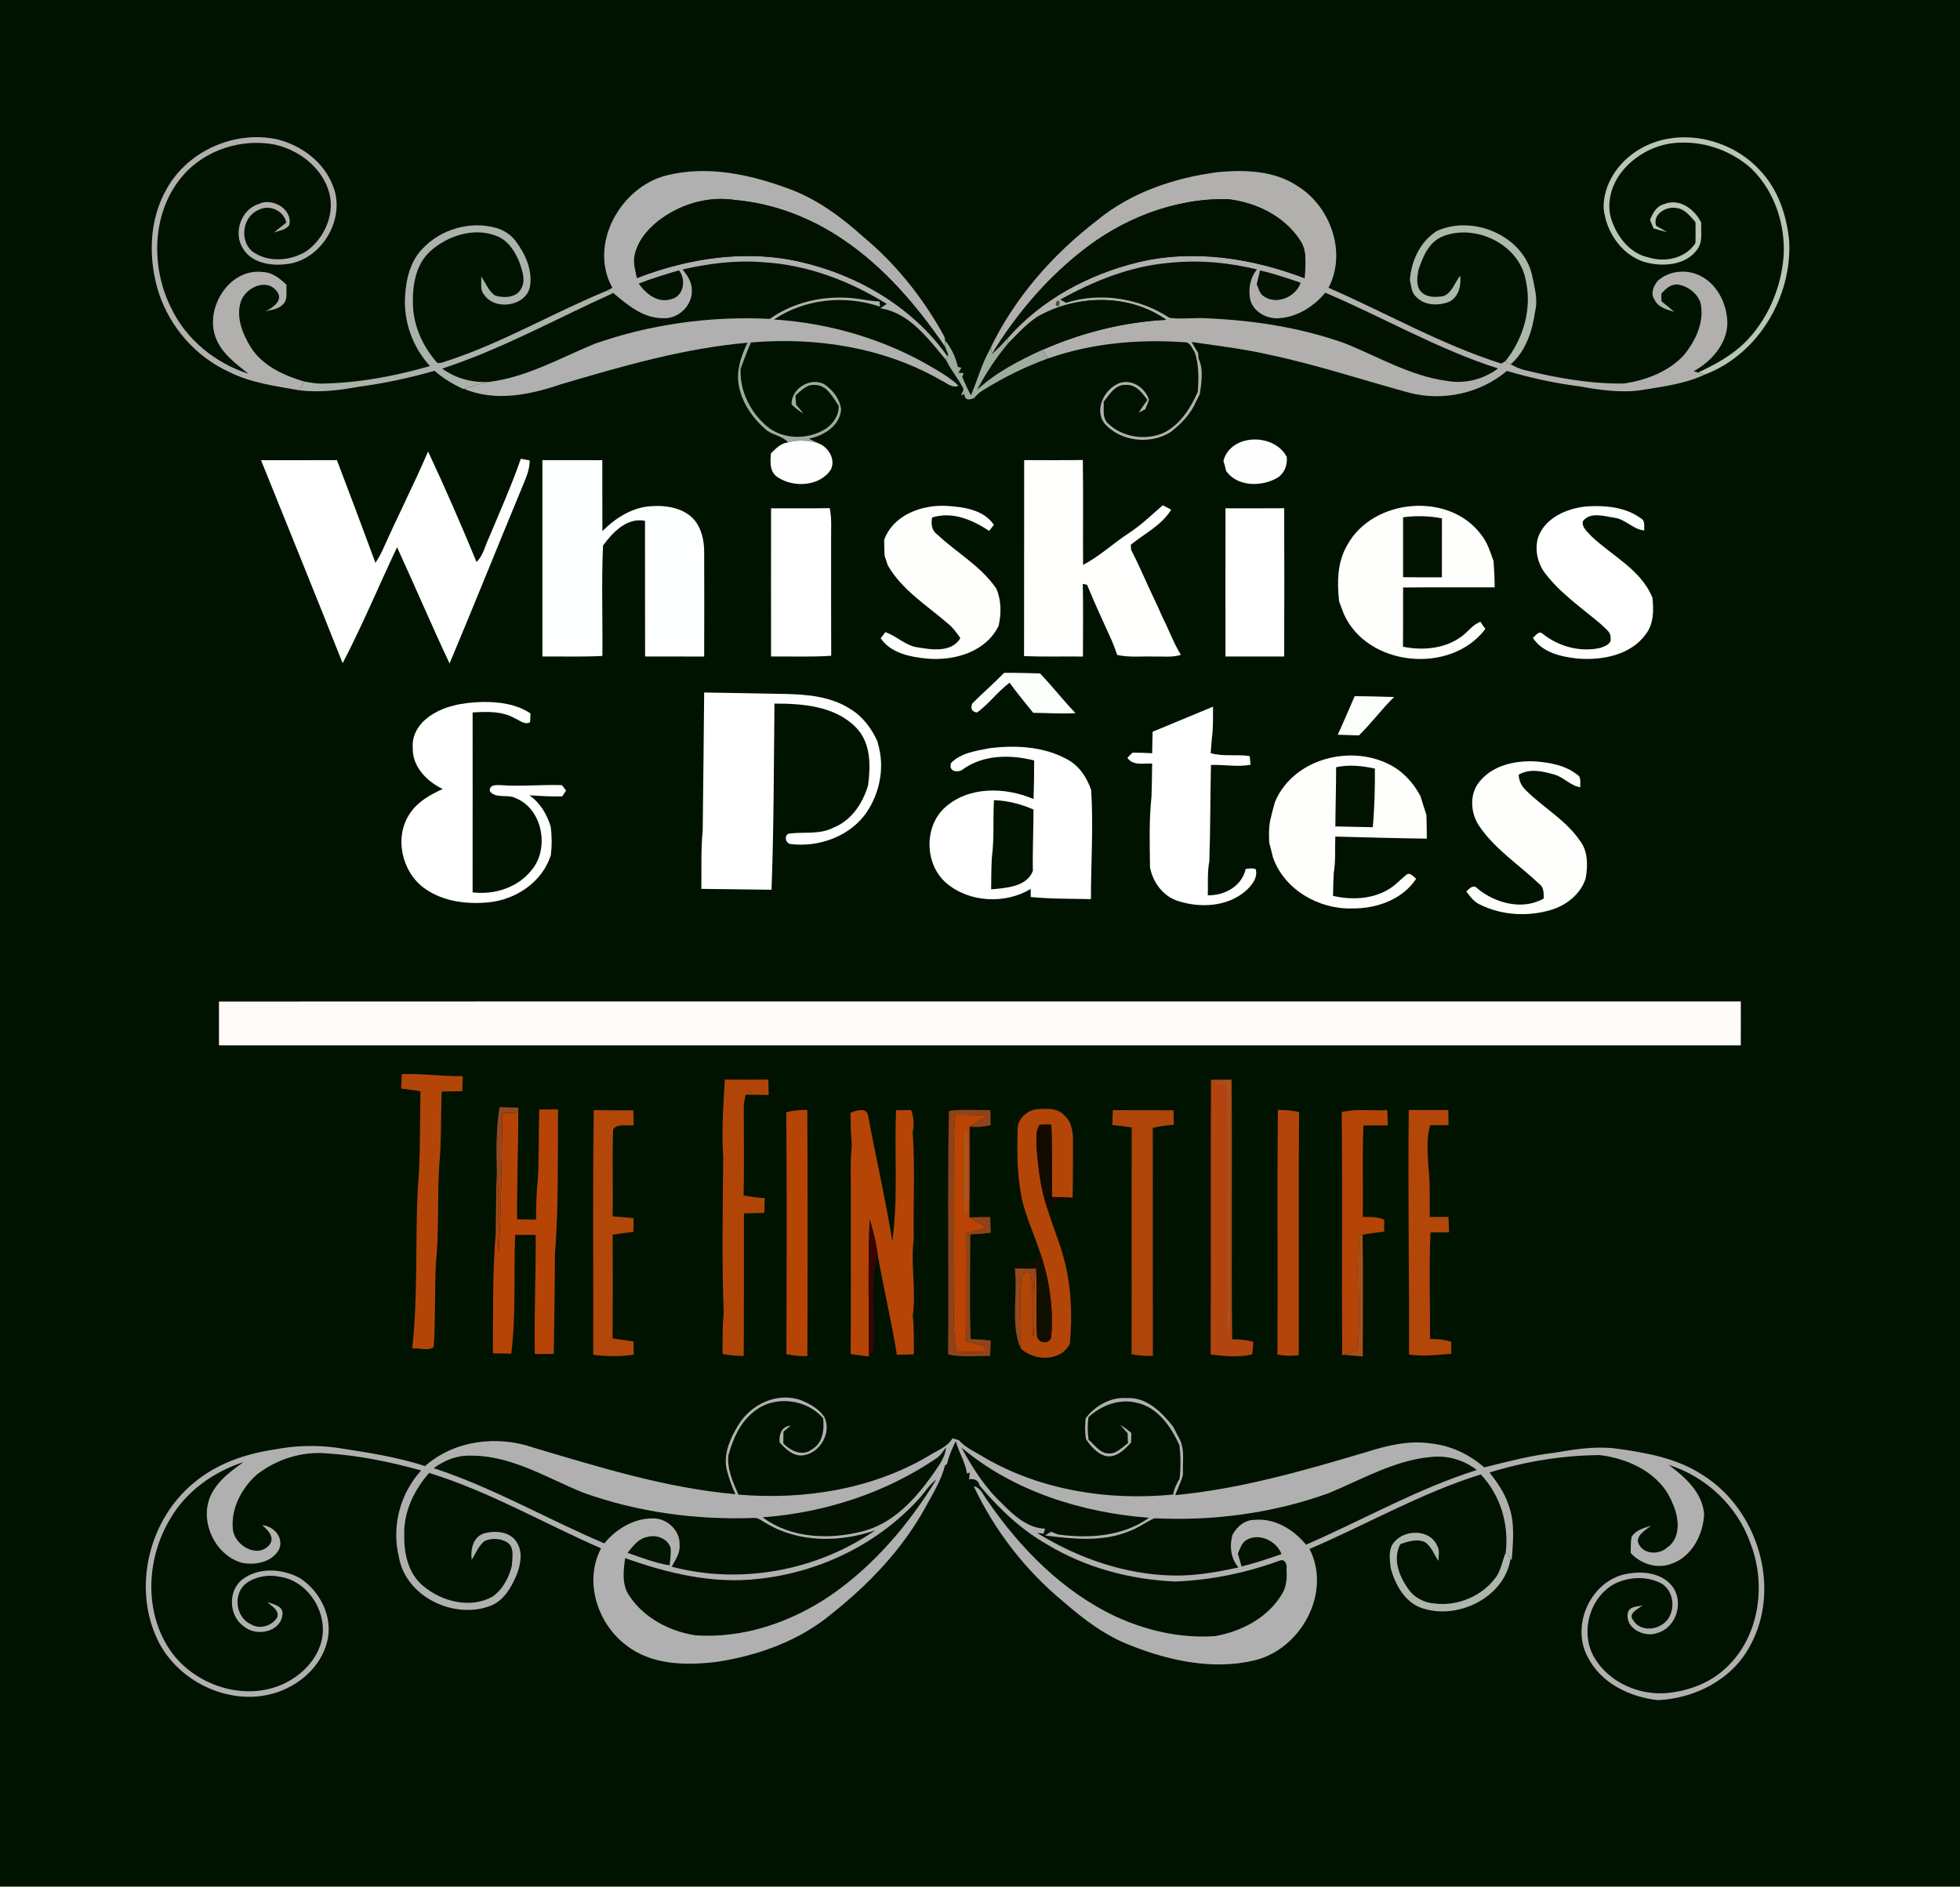 <?xml version="1.0" encoding="UTF-8" ?>
<!DOCTYPE svg PUBLIC "-//W3C//DTD SVG 1.1//EN" "http://www.w3.org/Graphics/SVG/1.1/DTD/svg11.dtd">
<svg width="642pt" height="618pt" viewBox="0 0 642 618" version="1.1" xmlns="http://www.w3.org/2000/svg">
<path fill="#001300" d=" M 0.00 0.00 L 642.00 0.00 L 642.00 618.00 L 0.00 618.00 L 0.00 0.00 Z" />
<path fill="#b1b0af" d=" M 54.69 61.70 C 61.70 49.24 77.24 42.52 91.12 45.72 C 98.93 47.76 106.11 53.15 109.04 60.84 C 113.54 71.80 105.02 85.82 93.14 86.59 C 88.27 87.09 82.34 85.97 79.62 81.46 C 76.28 76.35 78.91 68.59 84.80 66.79 C 89.19 64.67 95.93 68.47 94.75 73.69 C 93.65 75.39 91.40 75.49 89.70 76.19 C 91.05 75.08 92.42 73.99 93.79 72.90 C 92.93 68.98 88.22 66.85 84.70 68.76 C 79.43 70.93 78.34 78.78 82.68 82.38 C 87.81 86.10 95.05 85.51 100.29 82.34 C 106.47 77.96 110.06 69.59 107.55 62.20 C 104.98 54.47 97.64 49.02 89.85 47.33 C 79.18 45.33 67.46 49.02 60.20 57.18 C 49.69 68.98 49.17 87.21 56.08 100.93 C 61.04 111.25 70.54 118.97 81.38 122.43 C 77.23 119.11 72.58 115.76 70.65 110.59 C 66.96 100.89 75.18 87.67 86.14 89.12 C 89.24 89.20 91.72 91.26 93.86 93.30 C 93.62 95.41 94.45 98.08 92.68 99.70 C 91.21 101.31 88.92 101.45 86.94 101.98 C 89.34 100.89 93.06 98.26 90.62 95.36 C 87.22 90.95 80.41 94.27 78.90 98.74 C 77.22 103.92 79.46 109.39 82.16 113.79 C 86.06 119.87 92.97 123.01 99.67 124.98 C 99.18 125.95 98.69 126.91 98.21 127.88 C 90.37 126.48 82.29 125.48 75.09 121.86 C 64.21 116.90 55.71 107.26 52.00 95.92 C 48.47 84.82 48.73 71.94 54.69 61.70 Z" />
<path fill="#b9c5b7" d=" M 536.93 48.95 C 549.42 41.41 566.72 45.14 576.36 55.68 C 582.38 61.90 585.22 70.46 586.05 78.93 C 587.01 97.26 575.91 116.03 558.53 122.65 C 557.96 122.49 556.81 122.18 556.23 122.02 C 561.66 119.47 567.03 116.58 571.37 112.37 C 578.93 104.90 583.37 94.55 584.22 84.01 C 584.87 73.55 581.26 62.68 573.72 55.27 C 567.58 49.74 559.34 46.57 551.06 46.72 C 543.25 46.65 535.54 50.50 530.85 56.73 C 527.60 61.12 526.06 67.05 527.96 72.32 C 529.88 77.81 534.06 83.11 540.02 84.33 C 545.44 86.04 552.12 84.60 555.35 79.63 C 555.40 77.34 555.40 75.05 555.36 72.77 C 553.63 70.87 551.94 68.46 549.18 68.15 C 545.84 67.46 541.19 70.15 542.47 73.98 C 543.67 74.64 544.87 75.32 546.05 76.02 C 544.55 75.65 543.09 75.25 541.62 74.82 C 541.33 74.13 540.75 72.73 540.46 72.03 C 541.34 69.87 542.54 67.53 545.01 66.90 C 549.96 64.72 555.18 68.54 557.24 72.97 C 557.08 75.95 557.87 79.34 555.81 81.87 C 552.39 86.52 545.82 87.31 540.52 86.27 C 531.98 84.76 526.01 76.42 525.26 68.11 C 525.15 60.17 530.24 52.88 536.93 48.95 Z" />
<path fill="#b1b0b0" d=" M 218.34 57.45 C 231.63 54.11 245.66 57.10 258.26 61.79 C 267.42 65.13 275.39 70.92 282.58 77.42 C 293.02 86.04 301.65 96.75 308.35 108.50 C 308.80 109.46 309.58 110.38 309.55 111.50 L 309.59 113.68 C 300.37 100.20 289.57 87.45 275.89 78.31 C 265.46 71.26 253.34 66.63 240.77 65.52 C 232.56 64.24 224.06 66.52 217.26 71.18 C 213.06 74.08 209.26 78.06 208.00 83.15 C 207.22 85.78 208.17 88.48 208.63 91.08 C 225.60 84.52 244.41 81.63 262.32 85.81 C 281.17 90.15 299.09 100.71 310.34 116.66 L 309.83 117.85 C 303.99 110.95 297.92 102.44 288.34 100.99 C 289.03 100.50 289.73 100.02 290.43 99.54 C 278.25 91.97 264.41 86.72 250.00 85.90 C 241.13 85.17 232.20 86.27 223.56 88.28 C 225.17 90.18 226.65 92.44 226.61 95.03 C 226.86 100.10 222.09 104.63 217.05 104.23 C 210.59 104.22 205.54 99.87 200.88 95.99 C 200.37 95.80 199.35 95.41 198.84 95.21 C 199.27 94.98 200.15 94.51 200.59 94.28 C 192.66 80.04 203.26 61.22 218.34 57.45 Z" />
<path fill="#b1b0af" d=" M 359.27 72.26 C 370.43 63.00 384.70 58.23 398.92 56.38 C 407.78 55.56 417.44 55.85 425.08 60.99 C 435.83 67.68 441.21 82.75 435.16 94.25 C 454.03 102.50 472.04 112.82 491.73 119.09 C 492.06 118.90 492.72 118.54 493.06 118.35 C 493.50 118.59 494.39 119.08 494.83 119.32 C 496.44 120.29 498.19 120.98 500.03 121.38 C 510.49 123.90 521.20 125.79 531.99 125.62 C 539.10 124.54 546.42 121.82 551.44 116.46 C 555.39 111.72 558.41 105.40 556.98 99.11 C 555.89 96.07 553.00 93.84 549.88 93.24 C 547.49 92.84 545.53 94.55 544.16 96.28 C 544.18 96.88 544.20 98.08 544.22 98.67 C 545.60 99.84 547.00 100.98 548.41 102.13 C 545.95 101.41 543.06 100.67 541.91 98.09 C 540.54 96.10 541.62 93.65 543.00 92.00 C 546.43 88.85 551.76 88.18 556.01 89.93 C 562.29 92.46 565.77 99.46 565.81 105.97 C 565.60 112.83 560.49 118.43 554.77 121.61 C 555.13 121.71 555.86 121.92 556.23 122.02 C 556.81 122.18 557.96 122.49 558.53 122.65 C 552.04 125.73 544.82 126.60 537.81 127.76 C 531.04 128.79 524.22 127.78 517.56 126.59 C 509.44 125.56 501.43 123.82 493.59 121.51 C 484.82 128.88 472.67 131.52 461.59 128.65 C 446.42 124.51 431.46 119.53 416.05 116.26 C 407.56 114.29 398.90 113.28 390.29 112.02 C 391.01 113.23 391.73 114.45 392.46 115.66 C 392.49 116.12 392.55 117.02 392.58 117.48 C 394.28 120.98 393.54 125.33 393.00 129.10 C 392.57 129.92 392.15 130.75 391.74 131.59 C 390.03 135.62 386.89 138.86 383.47 141.50 C 376.92 145.71 367.20 144.70 361.93 138.88 C 358.09 134.21 361.91 126.93 367.15 125.34 C 371.15 124.33 375.17 127.21 376.37 130.99 C 375.93 132.01 375.52 133.03 375.12 134.07 C 374.58 134.34 373.51 134.89 372.97 135.17 C 373.90 133.77 374.85 132.38 375.83 131.01 C 374.16 128.71 372.13 125.93 368.94 126.07 C 365.37 125.78 363.42 129.21 361.50 131.61 C 361.69 133.97 360.94 136.85 362.91 138.67 C 367.68 143.37 375.52 144.45 381.53 141.61 C 386.76 138.80 390.05 133.57 392.36 128.27 C 392.61 123.95 392.77 119.54 391.34 115.39 C 390.43 114.12 389.89 111.98 387.94 112.11 C 372.92 111.05 357.59 112.40 343.32 117.41 C 342.86 116.70 341.94 115.28 341.49 114.57 C 354.28 108.98 368.02 105.46 381.99 104.76 C 369.76 96.08 352.53 96.47 339.75 103.80 C 336.08 106.28 333.09 109.61 329.99 112.74 L 330.16 110.65 C 341.17 98.06 356.70 89.82 372.84 85.89 C 391.01 81.54 410.07 84.57 427.32 91.11 C 427.51 86.87 428.36 82.13 425.66 78.46 C 420.45 70.65 411.14 66.17 401.97 65.23 C 384.48 64.93 367.36 71.74 353.84 82.65 C 342.27 91.87 332.60 103.37 324.91 115.97 L 324.61 113.81 L 324.19 114.53 C 332.15 97.78 344.62 83.51 359.27 72.26 Z" />
<path fill="#011300" d=" M 217.26 71.18 C 224.06 66.52 232.56 64.24 240.77 65.52 C 253.34 66.63 265.46 71.26 275.89 78.31 C 289.57 87.45 300.37 100.20 309.59 113.68 C 309.92 114.48 310.26 115.28 310.57 116.09 L 310.34 116.66 C 299.09 100.71 281.17 90.15 262.32 85.81 C 244.41 81.63 225.60 84.52 208.63 91.08 C 208.17 88.48 207.22 85.78 208.00 83.15 C 209.26 78.06 213.06 74.08 217.26 71.18 Z" />
<path fill="#011300" d=" M 353.84 82.65 C 367.36 71.74 384.48 64.93 401.97 65.23 C 411.14 66.17 420.45 70.65 425.66 78.46 C 428.36 82.13 427.51 86.87 427.32 91.11 C 410.07 84.57 391.01 81.54 372.84 85.89 C 356.70 89.82 341.17 98.06 330.16 110.65 C 328.53 112.54 326.77 114.32 324.91 115.97 C 332.60 103.37 342.27 91.87 353.84 82.65 Z" />
<path fill="#acb2ab" d=" M 138.44 81.43 C 144.45 75.01 154.08 72.29 162.55 74.66 C 165.07 75.41 167.39 76.89 168.95 79.03 C 172.10 83.24 174.50 88.51 173.58 93.89 C 172.31 100.39 162.10 101.85 158.59 96.54 C 157.09 94.93 157.84 92.53 157.58 90.57 C 159.11 92.61 159.98 95.37 162.19 96.81 C 165.05 97.69 169.16 97.59 170.71 94.55 C 172.25 91.89 171.09 88.77 170.22 86.09 C 168.77 82.53 166.53 78.81 162.77 77.34 C 155.43 74.38 146.83 77.08 141.10 82.15 C 136.09 86.55 135.02 93.66 135.27 99.98 C 135.48 106.99 138.62 113.70 143.24 118.89 C 144.53 119.10 145.75 118.35 146.98 118.05 C 164.96 112.08 181.37 102.37 198.84 95.21 C 199.35 95.41 200.37 95.80 200.88 95.99 C 182.26 104.36 164.31 114.39 144.84 120.74 C 149.31 124.01 154.86 125.46 160.37 125.08 C 157.52 125.71 154.70 126.50 151.90 127.33 L 151.64 127.40 C 148.31 125.81 145.11 123.90 142.32 121.46 C 134.19 123.79 125.91 125.59 117.51 126.68 C 111.15 127.86 104.67 128.63 98.21 127.88 C 98.69 126.91 99.18 125.95 99.67 124.98 C 101.42 125.26 103.17 125.63 104.96 125.66 C 117.12 125.51 129.17 123.26 140.84 119.91 C 135.20 113.79 132.16 105.37 132.68 97.05 C 132.99 91.48 134.39 85.52 138.44 81.43 Z" />
<path fill="#acb8ac" d=" M 470.58 75.70 C 482.35 70.24 498.83 77.11 501.83 90.11 C 502.55 93.97 503.83 97.92 502.86 101.85 C 501.98 108.21 499.84 115.04 494.83 119.32 C 494.39 119.08 493.50 118.59 493.06 118.35 C 499.06 110.89 501.93 100.93 499.70 91.50 C 497.41 79.89 483.08 73.10 472.41 77.50 C 467.94 79.35 465.96 84.30 464.57 88.58 C 464.20 90.87 463.73 93.70 465.48 95.57 C 467.39 97.57 470.42 97.40 472.92 96.98 C 475.70 95.78 476.53 92.51 478.28 90.29 C 478.70 93.45 477.81 97.20 474.79 98.81 C 471.25 100.26 466.48 100.16 463.78 97.13 C 462.23 95.77 462.29 93.58 461.81 91.73 C 462.23 85.47 465.19 79.14 470.58 75.70 Z" />
<path fill="#011300" d=" M 347.27 98.13 C 358.32 92.01 370.30 87.16 383.00 86.10 C 392.61 85.10 402.35 85.95 411.72 88.26 C 409.39 91.12 408.78 94.82 409.56 98.38 C 410.75 102.28 415.04 104.55 418.97 104.23 C 424.94 103.84 430.33 100.42 434.08 95.88 C 453.05 103.91 470.98 114.42 490.68 120.69 C 485.94 124.30 479.72 125.83 473.85 124.76 C 461.99 123.15 451.55 116.91 440.61 112.50 C 425.99 107.26 410.48 104.90 395.01 104.25 C 391.04 104.00 387.04 104.64 383.11 104.13 C 373.28 97.67 360.43 95.60 349.20 99.19 C 348.55 98.84 347.90 98.49 347.27 98.13 Z" />
<path fill="#021302" d=" M 209.20 92.90 C 213.51 91.18 217.96 89.87 222.41 88.55 C 224.79 91.58 224.03 97.00 219.88 97.99 C 215.46 99.40 211.59 96.28 209.20 92.90 Z" />
<path fill="#031301" d=" M 411.64 93.11 C 412.02 91.61 412.38 90.10 412.73 88.59 C 417.25 89.60 421.63 91.13 426.02 92.59 C 424.52 97.29 418.09 100.00 413.94 97.05 C 412.54 96.19 412.27 94.48 411.64 93.11 Z" />
<path fill="#b1b0b0" d=" M 252.15 104.45 C 260.03 98.88 269.96 96.71 279.50 97.69 C 282.36 98.00 285.18 98.69 288.08 98.74 C 288.12 99.17 288.20 100.02 288.24 100.45 C 276.88 96.55 263.56 97.86 253.54 104.65 C 272.29 105.88 290.80 111.42 306.86 121.23 C 309.38 122.70 311.84 124.31 313.96 126.34 C 311.89 127.30 310.12 125.43 308.34 124.64 C 289.60 113.79 267.38 110.36 245.99 112.18 C 245.70 112.20 245.11 112.24 244.82 112.26 C 223.96 114.11 203.77 119.95 183.78 125.87 C 173.62 129.34 162.18 131.71 151.90 127.33 C 154.70 126.50 157.52 125.71 160.37 125.08 C 172.63 123.50 183.47 117.28 194.72 112.64 C 213.06 106.17 232.74 103.49 252.15 104.45 Z" />
<path fill="#48534a" d=" M 345.93 98.86 C 347.81 97.19 347.14 101.96 345.79 99.82 L 345.93 98.86 Z" />
<path fill="#021301" d=" M 339.75 103.80 C 352.53 96.47 369.76 96.08 381.99 104.76 C 368.02 105.46 354.28 108.98 341.49 114.57 C 333.88 118.05 326.28 121.95 320.08 127.67 C 322.85 122.35 326.15 117.34 329.99 112.74 C 333.09 109.61 336.08 106.28 339.75 103.80 Z" />
<path fill="#9eab9f" d=" M 324.91 115.97 C 326.77 114.32 328.53 112.54 330.16 110.65 L 329.99 112.74 C 326.15 117.34 322.85 122.35 320.08 127.67 C 326.28 121.95 333.88 118.05 341.49 114.57 C 341.94 115.28 342.86 116.70 343.32 117.41 C 335.79 120.13 328.59 123.68 321.82 127.93 C 320.74 128.56 319.87 129.47 319.06 130.41 C 317.66 130.92 316.11 131.44 315.85 129.07 L 314.79 129.50 C 315.02 128.62 316.04 127.62 315.27 126.74 C 313.59 123.69 311.34 120.98 309.83 117.85 L 310.34 116.66 L 310.57 116.09 C 310.26 115.28 309.92 114.48 309.59 113.68 L 309.55 111.50 C 311.65 114.00 313.03 117.02 313.76 120.19 L 314.90 120.45 L 313.95 122.10 C 314.37 122.13 315.22 122.19 315.64 122.22 C 315.52 122.54 315.29 123.20 315.18 123.53 C 316.07 125.55 316.98 127.56 318.02 129.51 C 320.15 124.55 321.54 119.25 324.19 114.53 L 324.61 113.81 L 324.91 115.97 Z" />
<path fill="#9eab9f" d=" M 244.82 112.26 C 245.11 112.24 245.70 112.20 245.99 112.18 C 244.67 114.97 243.71 117.91 242.59 120.78 C 242.22 128.08 245.84 135.19 251.39 139.80 C 256.75 144.12 264.84 144.05 270.53 140.42 C 272.99 138.72 274.82 135.99 274.71 132.90 C 272.76 130.16 270.89 126.09 266.99 126.10 C 264.29 125.79 262.37 127.99 260.53 129.58 C 260.59 130.33 260.72 131.83 260.78 132.58 C 261.59 133.52 262.39 134.47 263.17 135.45 C 261.74 134.66 260.50 133.61 259.30 132.54 C 258.95 127.08 266.17 123.01 270.60 126.28 C 273.10 128.18 275.18 130.98 275.51 134.17 C 275.09 139.52 269.75 142.80 264.92 143.67 C 265.75 144.07 267.41 144.88 268.25 145.28 C 264.96 144.21 261.46 143.99 258.12 144.92 C 256.18 142.57 252.65 142.60 250.52 140.40 C 244.79 135.45 240.28 127.38 242.18 119.69 C 242.68 117.09 243.72 114.65 244.82 112.26 Z" />
<path fill="#fdfefd" d=" M 258.12 144.92 C 261.46 143.99 264.96 144.21 268.25 145.28 C 271.42 146.59 273.78 150.53 272.14 153.84 C 268.51 159.36 259.93 159.81 254.75 156.34 C 252.04 154.63 252.27 151.26 252.52 148.49 C 254.14 146.96 255.74 145.14 258.12 144.92 Z" />
<path fill="#fdfefd" d=" M 400.73 150.96 C 403.17 141.90 417.43 141.81 421.49 149.69 C 421.78 152.59 420.50 155.51 417.82 156.83 C 412.74 159.48 405.18 159.33 401.62 154.29 C 401.38 153.16 401.08 152.05 400.73 150.96 Z" />
<path fill="#fefffe" d=" M 140.22 147.89 C 145.81 159.81 151.06 171.91 156.09 184.08 C 158.31 181.96 158.87 178.76 160.18 176.09 C 163.75 167.53 167.56 159.05 170.59 150.28 C 171.56 150.45 172.52 150.63 173.49 150.81 C 173.54 153.75 172.32 156.45 171.23 159.10 C 163.19 178.49 155.38 197.97 147.26 217.33 C 141.31 204.74 135.89 191.91 130.06 179.26 C 124.07 191.90 118.70 204.85 112.23 217.24 C 103.43 195.03 94.43 172.90 85.50 150.74 C 93.79 150.72 102.07 150.73 110.36 150.73 C 114.64 161.91 118.83 173.13 122.97 184.36 C 124.00 182.82 124.89 181.20 125.63 179.50 C 130.37 168.91 135.63 158.55 140.22 147.89 Z" />
<path fill="#feffff" d=" M 177.66 150.73 C 184.20 150.73 190.74 150.71 197.29 150.74 C 197.32 158.49 197.26 166.23 197.31 173.98 C 201.56 169.72 206.96 166.24 213.11 165.82 C 218.20 165.43 224.07 166.32 227.54 170.45 C 229.89 173.37 230.68 177.26 230.65 180.95 C 230.70 192.32 230.69 203.69 230.65 215.06 C 224.20 215.04 217.75 215.06 211.30 215.04 C 211.24 200.23 211.32 185.42 211.27 170.61 C 205.34 169.42 200.70 174.39 197.52 178.69 C 196.99 190.71 197.43 202.81 197.31 214.86 C 190.77 215.22 184.21 214.99 177.66 215.05 C 177.64 193.61 177.65 172.17 177.66 150.73 Z" />
<path fill="#fffffe" d=" M 335.43 214.93 C 335.49 193.53 335.41 172.13 335.47 150.72 C 341.87 150.72 348.27 150.78 354.68 150.68 C 354.85 162.13 354.69 173.59 354.76 185.05 C 360.12 182.24 364.58 178.04 369.63 174.72 C 373.71 172.07 377.20 168.69 380.86 165.51 C 381.55 165.87 382.93 166.59 383.62 166.95 C 380.53 172.04 374.89 174.79 370.38 178.44 C 370.41 178.87 370.47 179.71 370.51 180.13 C 371.49 181.99 372.38 183.91 373.28 185.82 C 375.23 190.18 377.26 194.51 379.29 198.84 C 379.77 199.94 380.26 201.04 380.76 202.15 C 382.84 206.23 384.39 210.59 386.80 214.51 C 383.97 215.42 380.96 214.97 378.05 215.06 C 374.02 214.93 369.93 215.43 365.96 214.54 C 365.43 212.98 364.81 211.46 364.21 209.94 C 361.48 203.84 358.60 197.79 356.09 191.59 C 355.73 191.51 355.02 191.33 354.67 191.24 C 354.84 199.18 354.72 207.12 354.72 215.06 C 348.29 215.00 341.86 215.16 335.43 214.93 Z" />
<path fill="#fefffd" d=" M 289.61 176.81 C 292.64 168.64 301.91 165.30 310.00 165.71 C 315.57 166.05 322.15 166.90 325.54 171.92 C 325.16 172.42 324.39 173.40 324.00 173.90 C 318.56 170.31 311.89 167.39 305.30 169.53 C 304.94 171.57 305.12 173.75 306.97 175.05 C 313.34 181.07 321.34 185.42 326.36 192.84 C 328.01 196.66 328.00 200.97 327.10 204.98 C 322.97 213.51 312.80 216.45 303.98 215.76 C 298.38 215.25 291.86 214.06 288.47 209.08 C 288.86 208.58 289.62 207.58 290.00 207.08 C 293.80 208.35 296.69 211.65 300.85 212.09 C 305.41 212.88 311.78 213.74 314.56 209.04 C 313.42 207.34 312.21 205.67 310.62 204.37 C 303.69 198.35 295.47 193.33 290.79 185.17 C 290.46 184.12 290.11 183.08 289.75 182.04 C 289.67 180.30 289.63 178.55 289.61 176.81 Z" />
<path fill="#ffffff" d=" M 401.41 166.50 C 407.82 166.51 414.23 166.52 420.64 166.48 C 420.70 182.67 420.69 198.86 420.64 215.05 C 414.23 215.05 407.81 215.04 401.40 215.05 C 401.40 198.87 401.37 182.68 401.41 166.50 Z" />
<path fill="#fefffd" d=" M 441.32 178.51 C 449.66 163.27 474.52 160.99 485.06 175.02 C 487.17 177.57 488.12 180.76 489.22 183.82 C 489.43 186.68 489.58 189.54 489.57 192.40 C 479.57 192.44 469.58 192.34 459.58 192.45 C 459.56 198.92 459.62 205.38 459.54 211.84 C 465.99 213.15 473.19 212.55 478.63 208.56 C 480.85 207.07 482.31 204.56 484.95 203.70 C 485.43 204.49 485.97 205.26 486.54 206.01 C 475.25 221.09 447.68 218.44 440.10 200.93 C 439.63 199.65 439.15 198.36 438.65 197.09 C 437.92 190.81 437.99 184.11 441.32 178.51 Z" />
<path fill="#fefffe" d=" M 503.75 176.18 C 506.06 169.48 513.46 166.39 520.03 165.86 C 525.97 165.51 532.47 166.13 537.41 169.75 C 539.00 170.53 538.45 172.36 538.59 173.76 C 534.94 173.44 532.48 170.11 528.86 169.60 C 525.47 169.13 520.91 167.51 518.45 170.76 C 518.10 172.86 520.04 174.24 521.26 175.65 C 528.09 182.14 537.53 186.60 541.26 195.79 C 541.70 199.88 541.70 204.35 539.06 207.78 C 534.09 214.62 524.88 216.32 516.94 215.74 C 511.49 215.17 505.29 213.85 502.09 208.94 C 503.06 208.26 503.99 206.41 505.32 207.61 C 510.54 211.80 517.56 213.70 524.16 212.24 C 525.60 211.72 527.91 210.98 527.55 209.01 C 527.72 206.97 525.68 205.85 524.48 204.54 C 518.18 199.19 511.19 194.46 506.13 187.82 C 503.61 184.57 502.68 180.15 503.75 176.18 Z" />
<path fill="#ffffff" d=" M 252.56 166.50 C 258.96 166.47 265.37 166.57 271.78 166.45 C 272.51 169.91 272.18 173.46 272.23 176.97 C 272.25 189.58 272.19 202.20 272.26 214.81 C 265.70 215.27 259.13 214.97 252.56 215.04 C 252.53 198.86 252.55 182.68 252.56 166.50 Z" />
<path fill="#021301" d=" M 459.58 169.45 C 463.81 168.87 468.11 168.97 472.31 169.80 C 472.29 176.23 472.32 182.67 472.29 189.10 C 468.05 189.12 463.81 189.13 459.58 189.07 C 459.57 182.53 459.58 175.99 459.58 169.45 Z" />
<path fill="#fcfefb" d=" M 328.90 220.41 C 332.82 220.33 336.74 220.52 340.66 220.59 C 344.69 224.78 348.24 229.40 352.27 233.59 C 347.65 233.89 343.04 233.54 338.43 233.49 C 335.81 230.23 333.13 227.02 330.69 223.63 C 326.81 226.53 323.95 230.56 320.03 233.39 C 318.27 233.19 317.83 231.93 318.47 230.45 C 321.85 227.01 325.54 223.88 328.90 220.41 Z" />
<path fill="#ffffff" d=" M 230.65 226.84 C 239.46 226.97 248.27 227.15 257.09 227.31 C 264.43 227.46 272.18 228.14 278.52 232.24 C 282.56 234.67 285.45 238.56 287.39 242.80 C 287.53 243.36 287.81 244.49 287.95 245.05 C 289.65 252.15 287.98 259.88 283.98 265.93 C 278.62 273.87 268.38 277.61 259.07 276.49 C 257.08 276.39 256.66 273.02 258.88 273.02 C 263.55 272.45 268.59 273.41 272.96 271.12 C 278.90 268.79 282.59 263.14 284.35 257.24 C 285.18 250.81 285.30 243.49 280.53 238.45 C 273.61 231.27 263.07 230.46 253.68 230.47 C 253.45 250.80 253.49 271.14 252.71 291.45 C 245.05 291.34 237.38 291.24 229.72 291.16 C 229.83 284.77 229.56 278.37 230.17 272.00 C 230.39 256.95 230.48 241.89 230.65 226.84 Z" />
<path fill="#fcfefc" d=" M 440.76 234.88 C 441.74 232.60 442.74 230.32 443.73 228.05 C 448.03 228.05 452.34 228.20 456.64 228.31 C 452.57 232.30 449.19 236.92 445.11 240.90 C 442.80 240.81 440.49 240.75 438.18 240.67 C 439.07 238.75 439.93 236.82 440.76 234.88 Z" />
<path fill="#fefffe" d=" M 140.03 235.12 C 145.10 231.17 151.72 230.13 157.98 229.94 C 163.41 229.87 169.14 230.60 173.75 233.69 C 173.74 234.65 173.70 235.61 173.62 236.57 C 171.86 237.59 170.21 235.91 168.64 235.30 C 164.46 232.86 159.46 233.12 154.81 233.37 C 154.80 253.01 154.83 272.66 154.80 292.30 C 161.89 293.19 169.59 290.76 174.10 285.04 C 180.10 278.03 177.73 264.93 168.90 261.44 C 166.25 260.07 162.41 261.74 160.45 259.17 C 160.19 256.98 162.59 257.10 164.01 257.19 C 170.69 257.69 177.38 256.96 184.07 257.18 C 184.51 257.77 184.97 258.37 185.42 258.97 C 184.99 259.59 184.57 260.22 184.15 260.85 C 180.56 260.99 176.98 260.73 173.40 260.52 C 176.94 262.98 179.17 266.74 180.39 270.82 C 180.79 273.91 180.81 277.03 180.43 280.13 C 177.63 288.93 168.99 294.70 160.03 295.58 C 152.79 296.27 144.95 295.31 138.94 290.91 C 131.54 285.54 129.02 274.08 134.29 266.43 C 136.84 262.59 140.93 260.30 145.02 258.44 C 139.82 255.99 135.01 251.11 135.20 244.98 C 134.85 241.08 137.00 237.42 140.03 235.12 Z" />
<path fill="#fefffe" d=" M 377.53 239.70 C 384.13 236.97 390.72 234.20 397.33 231.48 C 397.29 234.95 397.45 238.45 396.94 241.90 C 396.80 243.50 396.68 245.10 396.56 246.70 C 400.72 247.93 405.11 246.98 409.34 247.68 C 409.44 248.62 409.54 249.55 409.64 250.50 C 405.35 251.32 400.98 250.42 396.65 250.57 C 396.41 261.07 396.48 271.58 396.12 282.07 C 395.43 285.76 395.72 289.54 395.62 293.28 C 401.12 293.34 406.74 290.35 408.02 284.67 C 409.12 284.47 410.25 284.30 411.33 284.73 C 412.07 287.64 409.96 290.09 407.96 291.90 C 401.96 297.04 393.12 297.49 385.87 295.14 C 380.95 293.58 377.62 289.05 376.69 284.09 C 376.59 276.44 376.35 268.73 377.16 261.13 C 377.31 257.46 377.32 253.79 377.39 250.13 C 374.61 249.95 371.07 250.96 369.27 248.21 C 369.69 247.79 370.53 246.97 370.95 246.55 C 373.09 246.53 375.24 246.62 377.39 246.74 C 377.44 244.39 377.48 242.05 377.53 239.70 Z" />
<path fill="#fefffe" d=" M 311.54 249.93 C 314.75 246.59 319.63 246.00 323.96 245.11 C 332.47 244.03 341.68 244.46 349.36 248.63 C 353.39 250.69 355.98 254.59 357.41 258.77 C 358.19 270.67 357.33 282.61 357.34 294.52 C 350.77 294.37 344.17 294.49 337.62 293.83 C 337.62 293.16 337.62 291.84 337.62 291.18 C 329.21 296.26 317.34 295.66 309.85 289.17 C 302.87 283.03 302.59 270.83 309.50 264.52 C 317.31 257.46 329.32 257.79 338.54 261.73 C 338.68 257.52 338.74 253.31 338.74 249.10 C 331.11 247.16 322.39 247.17 315.69 251.79 C 314.04 253.37 310.45 252.83 311.54 249.93 Z" />
<path fill="#fefffd" d=" M 417.60 262.76 C 423.83 247.65 444.88 243.07 457.86 252.07 C 460.99 254.35 463.49 257.40 465.29 260.83 C 465.91 262.87 466.55 264.91 467.22 266.94 C 467.32 269.53 467.35 272.12 467.35 274.71 C 457.36 274.59 447.37 274.28 437.38 274.03 C 437.22 277.99 437.55 281.98 436.87 285.90 C 436.73 288.42 436.68 290.94 436.63 293.46 C 442.56 294.81 449.08 294.59 454.46 291.54 C 456.79 290.28 458.53 288.25 460.58 286.62 C 461.76 285.52 463.02 287.17 463.86 287.86 C 459.38 294.68 450.83 297.67 442.95 297.57 C 432.01 297.92 420.75 291.48 416.98 280.93 C 416.59 279.32 416.20 277.70 415.75 276.11 C 415.61 273.77 415.60 271.42 415.97 269.11 C 416.44 266.98 416.99 264.86 417.60 262.76 Z" />
<path fill="#fefffd" d=" M 484.85 255.76 C 489.23 250.58 496.46 249.07 502.96 249.42 C 507.69 249.77 512.70 250.68 516.52 253.69 C 518.10 254.52 517.49 256.44 517.65 257.87 C 514.44 257.40 512.28 254.65 509.24 253.75 C 505.42 252.64 501.11 251.62 497.45 253.76 C 497.50 255.78 498.43 257.64 499.93 259.00 C 505.65 264.65 513.01 268.71 517.58 275.49 C 520.19 278.92 520.08 283.54 519.42 287.60 C 517.86 292.80 513.10 296.55 508.03 298.06 C 500.44 300.33 491.92 299.85 484.79 296.32 C 482.84 295.43 481.53 293.71 480.31 292.03 C 481.28 291.06 482.65 289.55 483.94 291.05 C 489.77 295.90 498.80 298.28 505.68 294.30 C 505.59 292.65 505.79 290.73 504.27 289.63 C 497.83 283.46 490.08 278.51 484.89 271.11 C 481.60 266.78 481.06 259.96 484.85 255.76 Z" />
<path fill="#021301" d=" M 437.65 251.31 C 441.86 250.37 446.17 250.88 450.35 251.75 C 450.38 258.17 450.24 264.58 449.66 270.97 C 445.57 270.88 441.49 270.82 437.40 270.71 C 437.43 264.24 437.66 257.77 437.65 251.31 Z" />
<path fill="#011301" d=" M 324.88 280.91 C 325.73 274.68 325.19 268.36 325.58 262.10 C 330.06 262.27 334.42 263.38 338.52 265.18 C 338.53 271.88 338.18 278.58 338.32 285.27 C 336.38 290.50 329.43 290.91 324.65 291.31 C 324.69 287.84 324.68 284.37 324.88 280.91 Z" />
<path fill="#fefbfa" d=" M 71.73 328.07 C 237.88 327.99 404.04 328.06 570.20 328.03 C 570.21 332.82 570.22 337.62 570.19 342.42 C 404.04 342.42 237.88 342.43 71.73 342.42 C 71.75 337.63 71.74 332.85 71.73 328.07 Z" />
<path fill="#b34509" d=" M 131.60 351.82 C 138.26 351.61 144.89 352.59 151.56 352.52 C 151.51 354.15 151.47 355.79 151.43 357.43 C 149.18 357.46 146.94 357.50 144.69 357.55 C 144.34 365.67 144.66 373.83 143.86 381.93 C 143.23 392.58 143.85 403.29 142.77 413.92 C 142.35 422.99 142.68 432.11 142.08 441.17 C 140.45 442.77 137.13 441.35 135.02 441.74 C 136.91 424.52 136.00 407.17 136.80 389.89 C 137.77 379.10 137.49 368.24 137.72 357.42 C 135.60 357.15 133.49 356.86 131.38 356.57 C 131.45 354.98 131.52 353.39 131.60 351.82 Z" />
<path fill="#b24410" d=" M 396.66 353.69 C 398.91 353.67 401.16 353.65 403.42 353.64 C 403.66 382.00 403.30 410.37 403.60 438.72 C 405.94 438.66 408.26 438.93 410.53 439.51 C 410.44 440.88 410.32 442.26 410.16 443.63 C 405.70 444.75 401.04 444.21 396.54 443.67 C 396.70 413.68 396.48 383.68 396.66 353.69 Z" />
<path fill="#b14508" d=" M 236.89 379.04 C 236.31 370.56 236.92 362.08 237.42 353.62 C 242.17 353.67 246.91 353.65 251.66 353.62 C 251.70 355.30 251.74 356.97 251.78 358.66 C 249.27 358.65 246.76 358.64 244.26 358.58 C 243.94 360.02 243.60 361.48 243.62 362.98 C 243.66 372.51 243.75 382.04 243.58 391.57 C 245.86 392.03 248.18 392.33 250.51 392.47 C 250.46 394.07 250.41 395.67 250.36 397.28 C 248.13 397.33 245.90 397.39 243.68 397.47 C 243.64 413.03 243.71 428.60 243.61 444.16 C 241.28 444.17 238.95 443.96 236.66 443.51 C 236.69 439.00 236.61 434.49 237.05 430.00 C 236.39 413.03 236.75 396.01 236.89 379.04 Z" />
<path fill="#a35321" d=" M 397.16 354.67 C 399.09 354.38 401.03 354.14 402.98 353.93 C 402.51 380.63 402.86 407.34 402.77 434.05 C 402.71 435.45 402.61 436.84 402.48 438.25 C 402.26 436.85 402.06 435.44 402.00 434.03 C 401.87 407.77 402.25 381.49 401.81 355.23 C 400.25 355.05 398.71 354.86 397.16 354.67 Z" />
<path fill="#914822" d=" M 162.73 383.84 C 162.49 376.78 162.53 369.67 163.59 362.66 C 165.65 362.72 167.70 362.76 169.76 362.82 L 169.75 364.42 C 168.00 364.47 166.27 364.54 164.53 364.60 C 164.32 379.81 164.21 395.02 163.36 410.22 C 162.50 401.44 163.89 392.61 162.73 383.84 Z" />
<path fill="#b64406" d=" M 176.65 363.42 C 178.70 363.41 180.74 363.41 182.79 363.41 C 182.67 379.27 183.01 395.16 181.76 410.98 C 181.78 421.82 181.49 432.66 181.39 443.50 C 179.32 443.51 177.25 443.51 175.18 443.53 C 174.93 430.52 175.54 417.51 175.47 404.51 C 173.22 404.48 170.98 404.48 168.74 404.49 C 168.23 417.46 169.06 430.51 167.47 443.41 C 165.46 443.36 163.46 443.33 161.45 443.29 C 161.53 430.19 161.31 417.05 162.36 403.98 C 162.48 397.26 162.45 390.55 162.73 383.84 C 163.89 392.61 162.50 401.44 163.36 410.22 C 164.21 395.02 164.32 379.81 164.53 364.60 C 166.27 364.54 168.00 364.47 169.75 364.42 C 169.81 376.08 169.27 387.73 169.39 399.39 C 171.45 399.42 173.51 399.46 175.58 399.51 C 175.61 394.99 175.68 390.47 176.18 385.98 C 176.60 378.47 176.37 370.94 176.65 363.42 Z" />
<path fill="#b34609" d=" M 194.31 443.79 C 194.41 417.07 194.08 390.34 194.49 363.63 C 198.81 363.71 203.12 363.70 207.44 363.70 C 207.48 365.32 207.52 366.94 207.56 368.57 C 205.34 368.95 202.36 367.85 200.83 369.94 C 200.48 379.43 200.89 388.93 200.65 398.43 C 202.95 398.61 205.26 398.80 207.56 399.03 C 207.53 400.52 207.50 402.02 207.48 403.52 C 205.20 403.78 202.94 404.09 200.68 404.45 C 200.75 415.77 200.74 427.10 200.65 438.42 C 202.94 438.73 205.22 439.07 207.51 439.42 C 207.53 440.50 207.57 442.66 207.59 443.74 C 203.19 444.40 198.72 444.36 194.31 443.79 Z" />
<path fill="#b64405" d=" M 257.54 364.39 C 259.77 363.66 262.11 363.58 264.44 363.59 C 264.60 390.47 264.56 417.36 264.46 444.24 C 262.15 444.25 259.85 444.06 257.59 443.58 C 257.67 417.19 257.76 390.79 257.54 364.39 Z" />
<path fill="#b54507" d=" M 278.59 364.53 C 280.43 363.71 283.93 362.57 284.36 365.54 C 286.93 379.24 290.06 392.85 292.28 406.63 C 294.22 392.38 292.93 377.99 293.49 363.67 C 295.13 363.65 296.78 363.64 298.43 363.62 C 299.41 365.97 299.41 368.49 298.95 370.97 C 299.76 382.61 299.10 394.31 299.29 405.98 C 298.23 414.29 300.16 422.65 298.97 430.98 C 299.45 435.18 299.29 439.41 299.34 443.63 C 297.48 443.71 295.63 443.75 293.77 443.76 C 292.03 432.84 289.44 422.06 287.51 411.18 C 287.04 407.16 286.03 403.24 284.84 399.38 C 284.28 414.37 284.59 429.38 284.64 444.37 C 282.63 444.07 280.64 443.81 278.64 443.53 C 278.77 426.69 278.66 409.84 278.69 392.99 C 278.79 386.99 278.38 380.98 279.01 375.00 C 278.66 371.52 278.63 368.02 278.59 364.53 Z" />
<path fill="#904319" d=" M 310.81 363.92 C 315.30 363.22 319.87 363.77 324.40 363.61 C 324.43 365.26 324.46 366.92 324.51 368.58 C 322.23 369.05 319.91 369.35 317.59 369.07 C 319.53 367.89 321.50 366.75 323.43 365.55 C 319.94 365.21 316.44 365.12 312.95 365.19 C 312.42 369.77 312.39 374.38 312.48 378.99 C 312.48 393.64 312.57 408.29 312.49 422.94 C 312.56 429.53 312.02 436.17 313.33 442.68 C 316.52 442.94 319.73 442.95 322.93 442.70 C 322.77 442.25 322.46 441.33 322.30 440.88 C 320.37 440.42 318.45 439.96 316.52 439.51 C 316.16 427.72 316.53 415.91 316.33 404.12 C 318.49 403.49 320.66 402.87 322.84 402.25 C 322.65 402.02 322.26 401.57 322.06 401.34 C 320.55 400.49 319.03 399.63 317.53 398.76 C 319.81 398.66 322.09 398.64 324.37 398.65 C 324.43 400.37 324.48 402.09 324.54 403.82 C 322.31 404.09 320.07 404.27 317.83 404.37 C 317.78 415.79 317.55 427.21 317.93 438.63 C 320.14 438.71 322.36 438.85 324.57 439.07 C 324.48 440.78 324.40 442.49 324.31 444.21 C 319.72 444.06 315.04 444.76 310.53 443.63 C 310.81 417.06 310.28 390.47 310.81 363.92 Z" />
<path fill="#b44508" d=" M 333.33 370.00 C 333.21 366.43 336.66 363.46 340.07 363.32 C 343.02 363.12 346.50 362.95 348.64 365.38 C 351.12 367.48 351.48 370.96 351.47 374.01 C 351.41 380.12 351.49 386.23 351.33 392.34 C 349.10 392.20 346.86 392.14 344.62 392.08 C 344.43 384.19 344.73 376.29 344.35 368.41 C 343.07 368.39 341.79 368.35 340.52 368.47 C 339.05 370.68 339.56 373.50 339.54 376.02 C 340.12 382.70 340.83 389.47 343.06 395.84 C 344.54 401.01 346.73 405.95 348.17 411.13 C 350.88 420.51 351.32 430.46 350.45 440.13 C 347.53 446.10 338.66 445.95 334.27 441.65 L 334.32 440.20 C 334.61 433.50 333.90 426.79 334.42 420.10 C 334.41 418.39 335.58 415.55 337.59 417.29 C 338.79 424.19 337.72 431.24 338.43 438.19 C 339.24 430.66 338.11 423.05 339.40 415.56 C 339.82 422.71 339.23 429.89 339.66 437.03 C 339.40 439.72 343.41 440.79 344.30 438.13 C 345.15 428.92 343.76 419.53 340.85 410.77 C 339.14 405.55 336.92 400.50 335.34 395.23 C 333.15 387.02 333.07 378.43 333.33 370.00 Z" />
<path fill="#ae450b" d=" M 364.34 368.52 C 364.38 366.88 364.43 365.25 364.49 363.62 C 371.11 363.67 377.74 363.66 384.38 363.68 C 384.41 365.27 384.45 366.85 384.49 368.45 C 382.17 368.60 379.86 368.92 377.60 369.45 C 377.63 394.35 377.58 419.24 377.63 444.14 C 375.28 444.22 372.93 444.04 370.63 443.60 C 370.73 418.84 370.59 394.07 370.70 369.31 C 368.59 368.96 366.46 368.70 364.34 368.52 Z" />
<path fill="#b3450c" d=" M 418.58 363.59 C 420.90 363.57 423.24 363.72 425.51 364.26 C 425.30 390.80 425.50 417.35 425.41 443.89 C 423.08 444.23 420.73 444.15 418.43 443.70 C 418.60 417.00 418.30 390.29 418.58 363.59 Z" />
<path fill="#b44507" d=" M 439.48 364.28 C 444.36 363.09 449.43 363.94 454.40 363.64 C 454.47 365.31 454.54 366.98 454.62 368.65 C 451.94 368.67 449.27 368.67 446.59 368.66 C 446.20 378.64 446.53 388.63 446.40 398.61 C 448.78 398.60 451.21 398.57 453.43 399.56 C 453.41 400.53 453.37 402.48 453.35 403.46 C 451.00 403.75 448.64 404.01 446.32 404.44 L 445.31 404.66 C 444.49 417.22 445.66 429.83 444.78 442.39 C 443.26 442.84 441.74 443.30 440.23 443.76 L 439.63 443.95 C 439.48 417.39 439.76 390.83 439.48 364.28 Z" />
<path fill="#b34609" d=" M 461.52 443.70 C 461.64 417.01 461.12 390.31 461.44 363.62 C 465.75 363.64 470.06 363.62 474.38 363.62 C 474.41 365.26 474.45 366.91 474.49 368.56 C 472.49 368.58 470.49 368.59 468.50 368.59 C 467.11 372.92 467.67 377.55 467.85 382.01 C 468.53 387.52 468.21 393.08 468.34 398.62 C 470.37 398.61 472.40 398.62 474.45 398.62 C 474.51 400.30 474.57 401.98 474.64 403.66 C 472.61 403.67 470.58 403.68 468.56 403.70 C 468.04 415.32 468.46 426.96 468.41 438.59 C 470.76 438.59 473.13 438.76 475.38 439.53 C 475.37 440.51 475.36 442.49 475.36 443.47 C 470.75 443.80 466.12 444.42 461.52 443.70 Z" />
<path fill="#b94405" d=" M 312.95 365.19 C 316.44 365.12 319.94 365.21 323.43 365.55 C 321.50 366.75 319.53 367.89 317.59 369.07 C 317.56 378.97 317.70 388.86 317.53 398.76 C 319.03 399.63 320.55 400.49 322.06 401.34 C 322.26 401.57 322.65 402.02 322.84 402.25 C 320.66 402.87 318.49 403.49 316.33 404.12 C 316.53 415.91 316.16 427.72 316.52 439.51 C 318.45 439.96 320.37 440.42 322.30 440.88 C 322.46 441.33 322.77 442.25 322.93 442.70 C 319.73 442.95 316.52 442.94 313.33 442.68 C 312.02 436.17 312.56 429.53 312.49 422.94 C 312.57 408.29 312.48 393.64 312.48 378.99 C 312.39 374.38 312.42 369.77 312.95 365.19 Z" />
<path fill="#140b00" d=" M 340.52 368.47 C 341.79 368.35 343.07 368.39 344.35 368.41 C 344.73 376.29 344.43 384.19 344.62 392.08 C 346.86 392.14 349.10 392.20 351.33 392.34 L 352.34 392.40 C 350.20 393.08 347.98 393.40 345.75 393.58 C 345.06 394.70 344.36 395.82 343.66 396.94 L 343.06 395.84 C 340.83 389.47 340.12 382.70 339.54 376.02 C 339.56 373.50 339.05 370.68 340.52 368.47 Z" />
<path fill="#a8551d" d=" M 316.29 369.54 C 317.69 373.55 317.00 377.84 317.13 381.99 C 317.03 387.44 317.72 393.00 316.34 398.35 C 315.55 393.92 315.75 389.42 315.85 384.96 C 315.98 379.82 315.46 374.64 316.29 369.54 Z" />
<path fill="#350700" d=" M 284.64 444.37 C 284.59 429.38 284.28 414.37 284.84 399.38 C 286.03 403.24 287.04 407.16 287.51 411.18 C 284.78 420.89 286.84 431.12 286.17 441.05 C 286.23 442.37 285.48 443.45 284.64 444.37 Z" />
<path fill="#a5511d" d=" M 445.31 404.66 L 446.32 404.44 C 446.56 417.73 446.40 431.02 446.38 444.31 C 444.32 444.16 442.27 443.98 440.23 443.76 C 441.74 443.30 443.26 442.84 444.78 442.39 C 445.66 429.83 444.49 417.22 445.31 404.66 Z" />
<path fill="#110f00" d=" M 338.37 413.33 C 339.19 412.48 340.02 411.62 340.85 410.77 C 343.76 419.53 345.15 428.92 344.30 438.13 C 343.41 440.79 339.40 439.72 339.66 437.03 C 339.23 429.89 339.82 422.71 339.40 415.56 C 337.06 415.56 334.73 415.54 332.40 415.48 C 333.68 413.42 336.30 413.76 338.37 413.33 Z" />
<path fill="#95481d" d=" M 332.40 415.48 C 334.73 415.54 337.06 415.56 339.40 415.56 C 338.11 423.05 339.24 430.66 338.43 438.19 C 337.72 431.24 338.79 424.19 337.59 417.29 C 335.58 415.55 334.41 418.39 334.42 420.10 C 333.90 426.79 334.61 433.50 334.32 440.20 L 334.12 441.33 C 331.00 433.09 333.42 424.06 332.40 415.48 Z" />
<path fill="#b1b0b0" d=" M 241.83 466.80 C 245.98 459.96 254.59 455.89 262.38 458.66 C 265.26 459.86 268.18 461.44 269.98 464.09 C 272.56 469.22 268.59 476.07 262.98 476.73 C 259.76 477.08 257.39 474.65 255.38 472.52 C 255.10 469.95 255.96 467.19 258.96 467.03 C 258.19 467.68 257.41 468.32 256.63 468.95 C 256.60 470.23 256.59 471.53 256.57 472.82 C 258.93 475.17 262.71 477.19 265.80 474.85 C 269.54 472.80 270.02 468.42 269.62 464.59 C 264.09 458.06 253.19 456.93 246.68 462.62 C 242.30 466.14 240.07 471.44 238.58 476.71 C 238.13 481.27 240.07 485.52 241.87 489.59 C 263.20 491.36 285.37 487.94 304.02 477.00 C 306.75 475.18 310.25 474.10 312.00 471.14 C 312.69 471.33 313.38 471.54 314.07 471.76 C 316.40 474.36 319.70 475.71 322.60 477.54 C 341.14 488.24 363.15 491.63 384.26 489.56 C 384.58 487.68 385.43 485.96 386.38 484.34 C 386.78 480.69 386.75 477.02 386.32 473.38 C 383.57 467.36 379.25 460.95 372.34 459.50 C 366.68 458.06 360.68 460.33 356.52 464.24 C 356.19 466.70 356.21 469.19 356.58 471.65 C 358.59 473.28 360.20 476.02 363.07 476.10 C 365.66 476.34 367.51 474.08 369.46 472.74 C 369.42 471.65 369.38 470.56 369.35 469.48 C 368.52 468.57 367.71 467.65 366.94 466.71 C 368.21 467.48 369.40 468.40 370.56 469.35 C 370.53 470.41 370.50 471.47 370.49 472.54 C 368.32 474.90 365.47 477.75 361.94 476.89 C 359.23 476.00 357.25 473.70 355.70 471.41 C 355.33 469.17 355.38 466.86 355.60 464.61 C 358.62 460.53 363.84 457.55 369.01 457.97 C 375.52 457.51 380.60 462.66 384.31 467.40 C 384.96 468.71 385.63 470.02 386.34 471.33 C 388.09 474.63 387.37 478.43 387.47 482.01 C 387.62 483.60 386.86 485.02 386.27 486.45 C 385.94 487.28 385.27 488.93 384.94 489.76 C 406.39 487.71 427.17 481.72 447.74 475.59 C 454.56 473.43 461.77 471.71 468.95 472.87 C 475.35 473.57 481.34 476.45 486.17 480.67 C 493.71 478.78 501.24 476.80 508.98 475.90 C 515.63 474.76 522.37 473.66 529.14 474.47 C 539.05 475.82 549.30 477.59 557.80 483.22 C 575.84 494.53 583.67 520.29 573.19 539.20 C 567.37 550.17 555.11 556.40 543.00 556.91 C 533.86 555.89 524.42 551.38 520.10 542.86 C 514.57 532.81 520.64 518.63 531.76 515.77 C 537.07 514.52 543.80 514.84 547.55 519.36 C 551.72 524.37 549.27 533.08 542.91 534.89 C 538.59 536.60 531.98 533.25 533.26 528.05 C 533.98 526.08 536.37 526.35 538.03 525.85 C 536.55 527.10 533.07 528.47 535.01 530.82 C 537.85 535.29 545.21 533.68 547.05 529.08 C 548.76 525.36 547.53 520.25 543.67 518.42 C 539.05 516.22 533.37 516.55 528.83 518.81 C 520.42 523.40 517.36 535.32 522.49 543.40 C 527.32 551.22 536.93 555.35 545.95 554.59 C 552.56 553.95 559.19 551.68 564.27 547.30 C 576.10 537.36 578.84 519.63 573.38 505.63 C 569.16 493.41 558.89 483.72 546.60 479.85 C 551.94 483.87 557.56 488.78 558.19 495.92 C 557.91 502.71 554.14 510.03 547.35 512.30 C 542.69 513.99 537.41 512.29 534.14 508.70 C 534.19 506.94 534.08 505.17 534.42 503.45 C 535.76 501.18 538.46 500.55 540.77 499.77 C 539.10 501.21 536.63 502.31 536.46 504.84 C 537.48 509.10 543.14 509.59 546.04 506.96 C 550.81 503.72 549.95 496.84 547.77 492.27 C 544.00 482.72 533.65 477.77 523.99 476.64 C 511.78 476.72 499.57 478.74 487.90 482.34 C 490.42 485.56 492.81 488.97 494.09 492.89 C 496.31 498.68 495.61 505.01 495.16 511.05 L 494.78 510.56 C 494.27 509.87 493.74 509.22 493.19 508.59 C 494.32 499.35 491.46 489.77 485.04 482.97 C 465.49 489.06 447.68 499.36 428.93 507.39 C 436.29 521.73 426.11 540.19 410.98 543.87 C 397.33 547.15 382.95 544.01 370.14 538.91 C 361.96 535.75 354.92 530.42 348.37 524.70 C 335.92 514.45 325.82 501.42 318.95 486.84 C 321.32 487.29 322.07 489.86 323.42 491.54 C 334.19 507.21 348.09 521.34 365.47 529.53 C 375.61 534.16 386.89 536.76 398.06 535.92 C 406.56 534.43 415.07 530.02 419.70 522.51 C 421.39 520.02 421.60 516.97 421.40 514.05 C 421.67 512.64 420.98 510.49 419.19 511.20 C 408.23 515.21 396.71 517.60 385.05 518.05 C 370.33 517.45 355.65 513.57 342.99 505.91 C 334.39 501.03 327.19 494.12 320.86 486.61 C 320.50 484.82 319.09 484.30 317.42 484.55 C 317.48 484.00 317.60 482.91 317.66 482.36 L 316.72 482.66 C 316.18 478.91 314.03 475.67 313.06 472.05 C 311.88 474.46 310.80 476.94 310.20 479.57 C 310.03 479.69 309.69 479.92 309.52 480.03 C 308.28 485.04 305.44 489.43 303.03 493.93 C 295.52 507.53 284.60 518.93 272.51 528.54 C 261.90 537.46 248.39 542.29 234.82 544.37 C 224.74 545.61 213.39 545.47 205.05 538.87 C 195.65 531.77 191.19 517.92 196.89 507.18 C 178.10 499.00 160.23 488.54 140.56 482.48 C 135.60 488.09 132.13 495.37 132.42 502.98 C 132.29 508.92 133.77 515.47 138.54 519.44 C 144.59 524.58 153.83 527.01 161.14 523.12 C 164.57 520.84 166.67 516.86 167.64 512.94 C 167.77 510.34 168.69 506.62 165.90 505.08 C 163.78 503.86 160.99 503.83 158.76 504.75 C 156.75 506.31 155.86 508.85 154.51 510.94 C 154.07 507.69 154.87 503.70 158.27 502.37 C 161.98 501.26 166.96 501.52 169.23 505.14 C 171.40 508.48 170.49 512.73 169.10 516.19 C 167.41 520.09 165.04 524.18 160.94 525.90 C 148.98 530.73 132.87 523.14 130.66 509.99 C 128.19 500.11 131.05 489.17 137.95 481.68 C 127.85 478.86 117.50 476.74 107.02 476.08 C 98.82 475.34 90.42 478.05 84.00 483.13 C 79.08 487.58 75.51 494.32 76.30 501.09 C 76.86 506.17 84.23 510.59 88.15 506.17 C 90.24 503.68 87.78 501.17 85.87 499.61 C 89.69 499.87 93.04 503.69 91.42 507.52 C 89.10 511.78 83.52 512.83 79.12 511.89 C 69.86 509.20 64.70 497.01 69.67 488.63 C 72.02 484.49 75.96 481.67 79.73 478.94 C 69.86 482.14 60.90 488.56 55.67 497.64 C 48.52 509.65 47.21 525.52 54.11 537.93 C 61.17 551.09 78.88 557.93 92.68 551.66 C 98.15 549.16 102.95 544.68 104.91 538.90 C 108.22 529.52 101.49 517.81 91.51 516.47 C 87.83 515.68 83.74 516.42 80.67 518.62 C 76.28 521.94 77.06 529.72 82.11 532.01 C 85.01 533.86 89.14 532.64 90.84 529.74 C 91.51 527.32 88.92 526.17 87.54 524.75 C 89.54 525.56 92.97 526.02 92.51 528.97 C 91.86 534.60 84.04 536.17 80.07 532.89 C 74.92 529.52 74.52 521.13 79.40 517.36 C 84.75 513.31 92.45 513.80 98.14 516.88 C 104.82 521.13 109.10 529.60 107.23 537.51 C 105.22 545.97 97.85 552.32 89.70 554.68 C 74.61 559.06 57.21 550.33 51.08 535.97 C 43.59 518.87 49.18 497.35 63.61 485.63 C 71.08 479.38 80.61 476.14 90.14 474.77 C 96.70 473.48 103.44 473.34 110.06 474.19 C 119.87 475.72 129.75 477.14 139.22 480.24 C 148.86 471.74 162.94 470.06 174.86 474.23 C 196.51 480.65 218.28 487.45 240.89 489.45 C 239.80 487.09 238.90 484.66 238.24 482.16 C 236.62 476.88 239.09 471.27 241.83 466.80 Z" />
<path fill="#021301" d=" M 309.84 474.16 C 309.60 477.68 307.18 480.44 305.33 483.27 C 299.58 491.27 292.40 499.14 282.48 501.62 C 271.71 504.41 259.00 503.94 249.81 497.03 C 270.02 495.51 289.95 489.11 306.75 477.67 C 308.08 476.80 308.86 475.35 309.84 474.16 Z" />
<path fill="#011300" d=" M 314.94 474.17 C 331.98 488.53 354.38 495.49 376.35 497.18 C 367.74 503.33 356.71 504.03 346.56 502.65 C 345.99 502.42 344.85 501.97 344.28 501.74 C 343.61 502.14 342.95 502.55 342.30 502.97 C 351.40 504.13 361.07 505.17 369.79 501.61 C 372.77 500.58 375.26 498.57 378.14 497.33 C 397.40 498.28 416.94 495.69 435.13 489.14 C 446.15 484.60 456.80 478.27 468.92 477.24 C 474.18 476.68 479.56 478.26 483.72 481.52 C 464.25 487.66 446.46 497.90 427.79 505.98 C 423.73 501.05 417.59 497.23 410.99 497.86 C 407.81 497.78 405.12 500.07 403.70 502.75 C 402.68 506.38 403.10 510.50 405.66 513.43 C 398.58 514.98 391.36 516.28 384.08 516.08 C 368.32 515.75 353.03 510.35 339.68 502.13 L 341.81 502.36 C 341.94 501.96 342.20 501.14 342.33 500.74 C 336.77 500.63 332.10 496.47 328.36 492.63 C 322.72 487.41 318.55 480.89 314.94 474.17 Z" />
<path fill="#011301" d=" M 142.06 480.92 C 145.52 478.36 149.67 476.68 154.04 476.83 C 167.39 476.66 179.03 484.09 191.01 488.94 C 208.90 495.37 228.09 497.94 247.06 497.22 C 248.57 497.15 249.73 498.39 251.03 499.00 C 261.64 505.40 275.27 505.29 286.71 501.26 C 267.52 514.53 242.63 519.16 220.02 513.20 C 221.24 510.95 222.88 508.67 222.60 505.97 C 222.79 501.35 218.51 497.31 213.95 497.38 C 207.68 497.29 201.83 500.81 197.94 505.56 C 179.20 497.59 161.47 487.28 142.06 480.92 Z" />
<path fill="#011300" d=" M 300.96 491.00 C 302.91 488.91 304.35 486.34 306.70 484.64 C 297.66 499.39 286.18 512.93 271.83 522.76 C 259.00 531.42 243.49 536.74 227.90 535.68 C 219.45 534.44 211.06 530.07 206.23 522.87 C 203.61 519.23 204.17 514.55 204.77 510.39 C 218.63 515.32 233.40 518.91 248.19 517.20 C 268.14 515.17 287.43 505.88 300.96 491.00 Z" />
<path fill="#9ea89d" d=" M 319.35 486.34 C 319.61 486.59 319.61 486.59 319.35 486.34 Z" />
<path fill="#aeb5ad" d=" M 456.88 504.90 C 460.43 500.89 468.46 500.98 470.73 506.30 C 471.66 507.82 471.22 509.63 471.13 511.30 C 469.75 509.23 468.90 506.63 466.78 505.17 C 464.14 503.93 461.30 504.96 458.71 505.77 C 456.04 510.67 458.33 516.44 461.37 520.60 C 463.33 523.44 466.65 525.04 470.04 525.27 C 477.50 526.16 485.33 522.86 489.84 516.85 C 491.69 514.44 492.03 511.32 493.19 508.59 C 493.74 509.22 494.27 509.87 494.78 510.56 C 492.94 522.88 478.31 530.33 466.83 527.08 C 460.57 525.62 457.04 519.37 455.52 513.60 C 455.17 510.71 454.63 507.19 456.88 504.90 Z" />
<path fill="#021402" d=" M 205.55 508.65 C 207.30 506.47 209.15 503.96 212.09 503.43 C 215.01 502.61 218.60 503.95 219.65 506.95 C 219.84 508.88 219.51 510.81 219.34 512.75 C 214.58 511.99 210.08 510.22 205.55 508.65 Z" />
<path fill="#031302" d=" M 408.36 504.39 C 412.56 502.08 418.13 504.76 419.76 509.07 C 415.45 510.57 411.11 512.03 406.67 513.13 C 406.28 511.72 405.87 510.31 405.46 508.92 C 406.20 507.30 406.70 505.34 408.36 504.39 Z" />
</svg>
